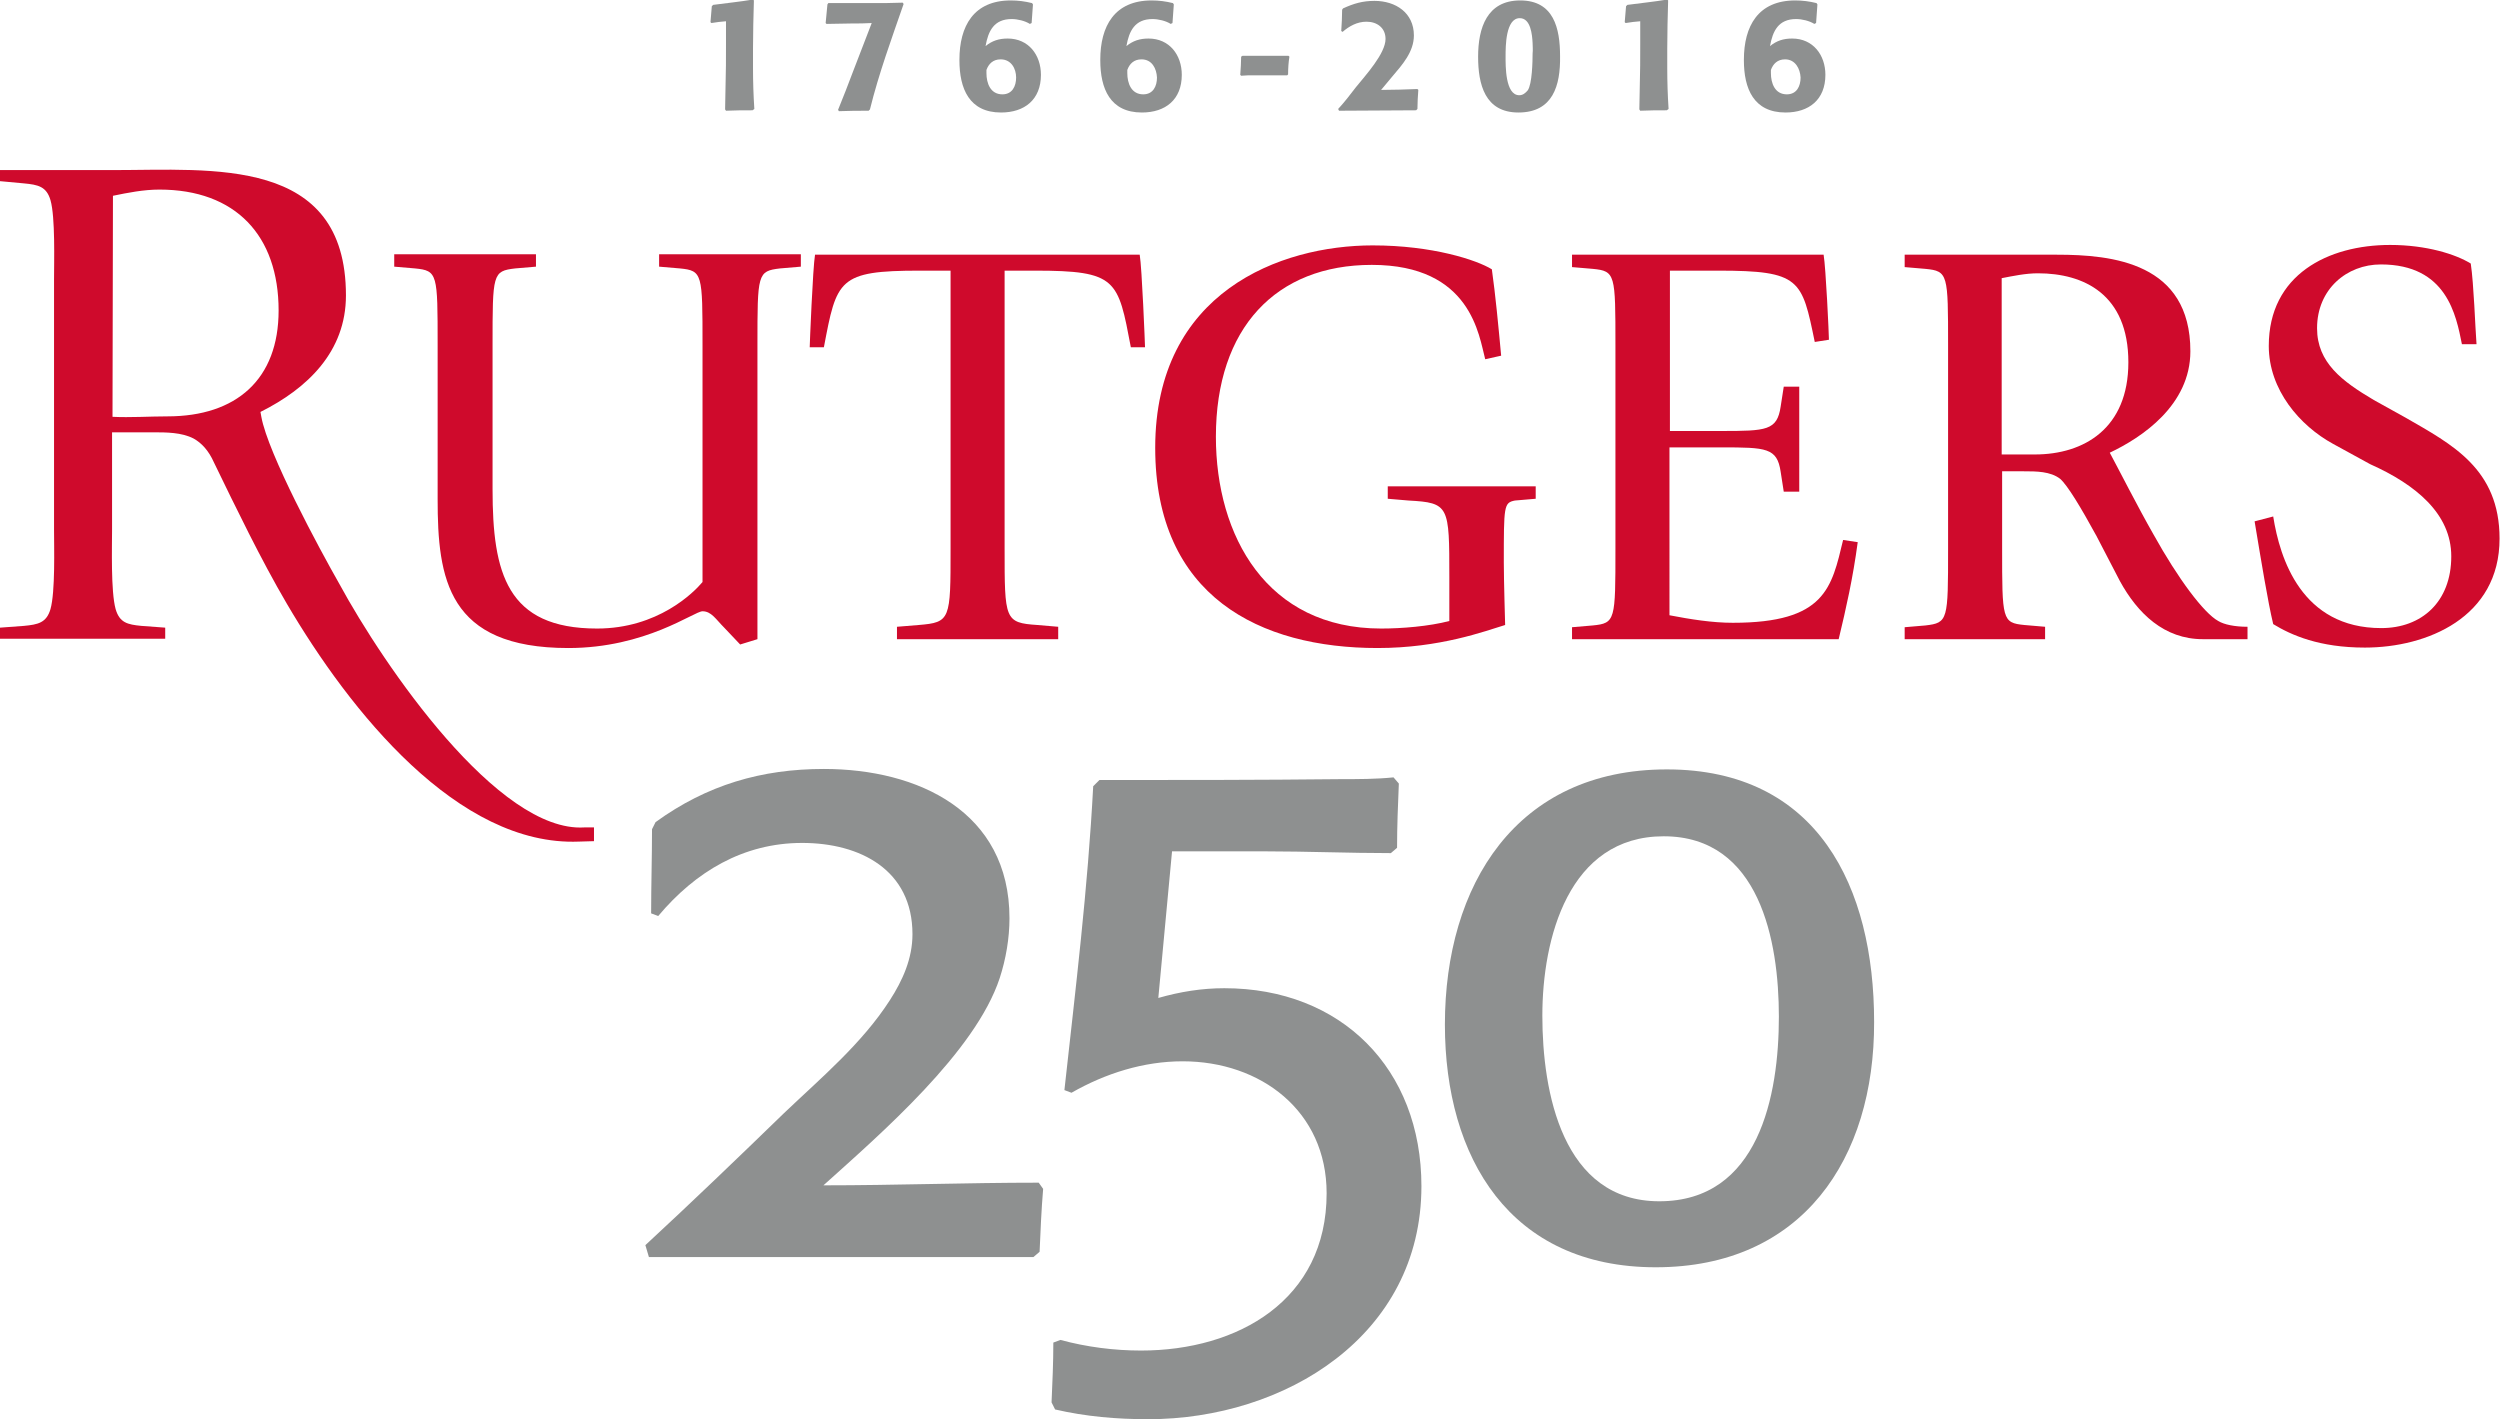 <?xml version="1.0" encoding="utf-8"?>
<!-- Generator: Adobe Illustrator 19.0.0, SVG Export Plug-In . SVG Version: 6.00 Build 0)  -->
<svg version="1.1" id="Layer_1" xmlns="http://www.w3.org/2000/svg" xmlns:xlink="http://www.w3.org/1999/xlink" x="0px" y="0px"
	 viewBox="0 0 564.4 320.4" style="enable-background:new 0 0 564.4 320.4;" xml:space="preserve">
<style type="text/css">
	.st0{fill:#8E9090;}
	.st1{fill-rule:evenodd;clip-rule:evenodd;fill:#CF0A2C;}
</style>
<g>
	<g>
		<path class="st0" d="M234.7,282.6l-1.4,1.2h-86.8l-0.8-2.7c10.6-9.8,21-19.8,31.3-29.8c8.4-8,17.6-15.7,23.9-25.5
			c2.9-4.5,5.1-9.4,5.1-14.9c0-14.5-11.8-20.6-24.9-20.6c-13.3,0-24.1,6.5-32.5,16.5l-1.6-0.6c0-6.3,0.2-12.7,0.2-19l0.8-1.6
			c11.6-8.4,23.9-12,38-12c21.2,0,41.9,9.6,41.9,33.7c0,4.5-0.8,9.2-2.2,13.5c-5.5,16.7-26.8,35.1-39.8,46.8
			c16.3,0,32.3-0.6,48.6-0.6l1,1.4C235.1,273.2,234.9,277.9,234.7,282.6z"/>
		<path class="st0" d="M259.2,320.4c-7.1,0-14.1-0.6-21-2.2l-0.8-1.6c0.2-4.5,0.4-9,0.4-13.5l1.6-0.6c5.9,1.6,12.1,2.4,18.2,2.4
			c21.9,0,41.9-11.4,41.9-35.5c0-18.6-14.9-29.8-32.5-29.8c-8.8,0-17.4,2.7-25.1,7.1l-1.6-0.6c2.5-22.7,5.3-45.6,6.5-68.6l1.4-1.4
			c18.2,0,36.2,0,54.5-0.2c3.9,0,8,0,11.9-0.4l1.2,1.4c-0.2,4.9-0.4,9.6-0.4,14.5l-1.4,1.2c-9.4,0-19-0.4-28.4-0.4h-21l-3.1,33.1
			c4.9-1.4,9.8-2.2,14.9-2.2c26.4,0,44.5,18.2,44.5,44.7C320.9,301.6,290,320.4,259.2,320.4z"/>
	</g>
	<g>
		<path class="st0" d="M373.8,286.1c-32.9,0-47.6-24.7-47.6-54.8c0-31.5,16.1-57.6,50.1-57.6c34.1,0,46.8,26.6,46.8,57
			C423.2,261.6,406.9,286.1,373.8,286.1z M375.6,188.8c-21.5,0-27.4,23.1-27.4,40.5c0,17.2,4.5,41.9,26.4,41.9
			c22.5,0,27-23.9,27-41.7C401.6,212.5,397.3,188.8,375.6,188.8z"/>
	</g>
	<g>
		<path class="st0" d="M169.9,24.9c-2,0-4,0-6,0.1l-0.2-0.3c0-1.8,0.1-3.6,0.1-5.3c0.1-3.1,0.1-6.2,0.1-9.4c0-1.7,0-3.5,0-5.2
			c-1.1,0.1-2.2,0.2-3.3,0.4l-0.2-0.2c0.1-1.2,0.2-2.4,0.3-3.6l0.3-0.3c3-0.4,6-0.7,9-1.2l0.2,0.2c-0.1,3.6-0.2,7.3-0.2,10.9v4.4
			c0,3.1,0.1,6.1,0.3,9.2L169.9,24.9z"/>
		<path class="st0" d="M196.4,24.7l-0.3,0.3c-2.2,0-4.4,0-6.7,0.1l-0.2-0.3c1.2-2.9,2.3-5.8,3.4-8.7c1.4-3.6,2.8-7.3,4.2-10.9
			c-1.5,0.1-3,0.1-4.5,0.1c-1.9,0-3.8,0.1-5.7,0.1l-0.2-0.2l0.4-4.2l0.2-0.3c2.2,0,4.3,0,6.4,0h3.3c2.4,0,4.8,0,7.1-0.1l0.2,0.3
			C201.3,8.7,198.4,16.6,196.4,24.7z"/>
	</g>
	<g>
		<path class="st0" d="M226,25.4c-7.2,0-9.4-5.4-9.4-11.8v-0.1c0-7.6,3.2-13.4,11.6-13.4c1.6,0,3.2,0.2,4.8,0.6l0.2,0.3
			c-0.1,1.4-0.2,2.8-0.3,4.2l-0.4,0.2c-1.1-0.7-2.8-1.1-4.1-1.1c-4,0-5.3,2.7-5.9,6.1c1.5-1.2,3-1.7,5-1.7c4.7,0,7.5,3.7,7.5,8.2
			C235,22.5,231.3,25.4,226,25.4z M225.9,13.4c-1.7,0-2.7,1-3.2,2.4c0,0.3,0,0.5,0,0.7c0,2.3,0.9,4.8,3.6,4.8c2.2,0,3.1-1.8,3.1-3.8
			C229.4,15.5,228.3,13.4,225.9,13.4z"/>
		<path class="st0" d="M257.8,25.4c-7.2,0-9.4-5.4-9.4-11.8v-0.1c0-7.6,3.2-13.4,11.6-13.4c1.6,0,3.2,0.2,4.8,0.6L265,1
			c-0.1,1.4-0.2,2.8-0.3,4.2l-0.4,0.2c-1.1-0.7-2.8-1.1-4.1-1.1c-4,0-5.3,2.7-5.9,6.1c1.5-1.2,3-1.7,5-1.7c4.7,0,7.5,3.7,7.5,8.2
			C266.8,22.5,263.1,25.4,257.8,25.4z M257.7,13.4c-1.7,0-2.7,1-3.2,2.4c0,0.3,0,0.5,0,0.7c0,2.3,0.9,4.8,3.6,4.8
			c2.2,0,3.1-1.8,3.1-3.8C261.1,15.5,260.1,13.4,257.7,13.4z"/>
		<path class="st0" d="M290.8,16.8l-0.2,0.2c-1.9,0-3.9,0-5.8,0h-1.6c-1,0-2,0-3,0.1l-0.2-0.2c0.1-1.4,0.2-2.8,0.2-4.1l0.3-0.2
			c3.5,0,6.9,0,10.4,0l0.2,0.2C290.9,14,290.8,15.4,290.8,16.8z"/>
	</g>
	<g>
		<path class="st0" d="M320,24.6l-0.3,0.3c-5.8,0-11.6,0.1-17.4,0.1l-0.2-0.4c1.4-1.5,2.7-3.2,4-4.9c2.1-2.6,6.7-7.6,6.7-10.9
			c0-2.5-1.9-3.9-4.3-3.9c-2.1,0-3.9,1-5.4,2.3l-0.3-0.2c0.1-1.6,0.2-3.2,0.2-4.8l0.2-0.3c2.4-1.1,4.4-1.7,7.1-1.7
			c4.8,0,8.9,2.7,8.9,7.8c0,3.7-2.6,6.6-4.9,9.3l-2.5,3c2.7,0,5.5-0.1,8.2-0.2l0.2,0.2C320.1,21.7,320,23.2,320,24.6z"/>
		<path class="st0" d="M342.8,25.4c-7.6,0-9.1-6.4-9.1-12.6c0-6.5,2-12.7,9.5-12.7c7.6,0,9,6.3,9,12.6
			C352.3,19.3,350.6,25.4,342.8,25.4z M346,9.7c-0.1-1.8-0.4-5.6-2.9-5.6c-3.2,0-3.2,6.4-3.2,8.6c0,2.1-0.1,8.8,3.1,8.8
			c0.8,0,1.4-0.5,1.9-1.1c1-1.4,1.1-6.6,1.1-8.3C346.1,11.2,346,10.5,346,9.7z"/>
	</g>
	<g>
		<path class="st0" d="M376.3,24.9c-2,0-4,0-6,0.1l-0.2-0.3c0-1.8,0.1-3.6,0.1-5.3c0.1-3.1,0.1-6.2,0.1-9.4c0-1.7,0-3.5,0-5.2
			c-1.1,0.1-2.2,0.2-3.3,0.4l-0.2-0.2c0.1-1.2,0.2-2.4,0.3-3.6l0.3-0.3c3-0.4,6-0.7,9-1.2l0.2,0.2c-0.1,3.6-0.2,7.3-0.2,10.9v4.4
			c0,3.1,0.1,6.1,0.3,9.2L376.3,24.9z"/>
		<path class="st0" d="M403.1,25.4c-7.2,0-9.4-5.4-9.4-11.8v-0.1c0-7.6,3.2-13.4,11.6-13.4c1.6,0,3.2,0.2,4.8,0.6l0.2,0.3
			c-0.1,1.4-0.2,2.8-0.3,4.2l-0.4,0.2c-1.1-0.7-2.8-1.1-4.1-1.1c-4,0-5.3,2.7-5.9,6.1c1.5-1.2,3-1.7,5-1.7c4.7,0,7.5,3.7,7.5,8.2
			C412.1,22.5,408.4,25.4,403.1,25.4z M403,13.4c-1.7,0-2.7,1-3.2,2.4c0,0.3,0,0.5,0,0.7c0,2.3,0.9,4.8,3.6,4.8
			c2.2,0,3.1-1.8,3.1-3.8C406.4,15.5,405.3,13.4,403,13.4z"/>
	</g>
</g>
<g>
	<path class="st1" d="M167.1,145.5l3.9-1.2V77.9c0-16.1,0-16.7,5.1-17.3l4.7-0.4v-2.8h-32v2.8l4.7,0.4c5.1,0.5,5.1,1.2,5.1,17.3
		v53.5c-2,2.4-10.1,10.5-23.8,10.5c-20.4,0-23.6-12.5-23.6-31.4V77.9c0-16.1,0-16.7,5.1-17.3l4.7-0.4v-2.8h-32v2.8l4.7,0.4
		c5.1,0.5,5.1,1.2,5.1,17.3v34.8c0,17.9,2.2,33.6,29.5,33.6c17.5,0,28.4-8.3,30.3-8.3c2,0,3,1.8,4.9,3.7L167.1,145.5z"/>
	<path class="st1" d="M202.4,144.3h36.5v-2.8l-4.7-0.4c-7.4-0.5-7.4-1.2-7.4-17.3V61.1h6.8c18.6,0,18.8,2,21.7,17.3h3.2
		c0-0.5-0.7-18.1-1.2-20.9h-73.3c-0.5,2.9-1.2,20.4-1.2,20.9h3.2c2.9-15.3,3.2-17.3,21.7-17.3h6.9v62.7c0,16.1,0,16.7-7.2,17.3
		l-4.9,0.4V144.3z"/>
	<path class="st1" d="M339.5,127c0-12.8,0-13.5,2.5-14l4.7-0.4v-2.8h-33.4v2.8l4.7,0.4c9.2,0.5,9.2,1.2,9.2,17.3v9.9
		c-4.6,1.2-10.7,1.7-15.4,1.7c-25.8,0-37.3-20.9-37.3-43.3c0-24.6,13.6-38.8,35.2-38.8c22.5,0,24.2,16.1,25.6,21.3l3.6-0.8
		c-0.6-6.5-1.3-13.9-2.1-19.5c-3.4-2.1-13.4-5.4-26.9-5.4c-20.8,0-49.1,10.5-49.1,45.7c0,33.6,23.7,45.2,50.2,45.2
		c14.1,0,24.2-3.8,28.8-5.2C339.8,141,339.5,130.9,339.5,127z"/>
	<path class="st1" d="M354.8,144.3h60.3c1.7-7.1,3.2-13.7,4.3-21.9l-3.3-0.5c-2.6,10.8-4,18.7-24.9,18.7c-4.7,0-9.6-0.8-14.3-1.7
		V101h11.7c10.2,0,12.6,0.1,13.4,5.5l0.7,4.5h3.5V87.3h-3.5l-0.7,4.5c-0.8,5.4-3.2,5.5-13.4,5.5H377V61.1h10.9
		c18.6,0,18.9,2,21.8,16.1l3.2-0.5c0-1.2-0.7-16.3-1.2-19.2h-56.8v2.8l4.7,0.4c5.1,0.5,5.1,1.2,5.1,17.3v45.9
		c0,16.1,0,16.8-5.1,17.3l-4.7,0.4V144.3z"/>
	<path class="st1" d="M429.8,144.3h31.9v-2.8l-4.7-0.4c-5-0.5-5-1.2-5-17.3v-17.4h4.9c2.8,0,6,0,8.2,1.7c1.7,1.5,4.7,6.5,8.2,12.9
		l5.3,10.2c4,7.3,10,13.1,18.7,13.1h10.1v-2.8c-2.9,0-5.3-0.5-6.6-1.3c-3.3-1.8-9.1-9.6-14.6-19.5c-3.6-6.3-7.9-14.8-9.9-18.5
		c7.2-3.4,18.2-10.7,18.2-22.9c0-20-17.6-21.8-30.1-21.8h-34.4v2.8l4.7,0.4c5.1,0.5,5.1,1.2,5.1,17.3v45.9c0,16.1,0,16.7-5.1,17.3
		l-4.7,0.4V144.3z M451.9,62.8c2.6-0.5,5.4-1.1,8.2-1.1c10.3,0,20.4,4.7,20.4,20.1c0,14.9-10,20.8-21.1,20.8h-7.5V62.8z"/>
	<path class="st1" d="M535.9,90.3c-7.1-4.2-12.8-8.4-12.8-16.2c0-8.8,6.7-14.4,14.4-14.4c14.9,0,17,11.5,18.3,18h3.3
		c-0.3-3.8-0.6-13.5-1.3-18.2c-3.4-2.1-10-4.2-18.2-4.2c-14,0-27.4,6.7-27.4,22.8c0,9.9,7,18,14.5,22.1l8.4,4.6
		c10.3,4.6,18.3,11.2,18.3,20.8c0,10.3-6.7,16.2-15.8,16.2c-18,0-22.9-15.7-24.4-25.2l-4.2,1.1c1.5,9,3,18.2,4.2,23.2
		c4.1,2.5,10.4,5.3,20.7,5.3c14,0,30.4-6.8,30.4-24.6c0-15.8-10.8-21.3-21.2-27.3L535.9,90.3z"/>
	<path class="st1" d="M59,94.1c1.5,8.3,13.1,29.8,17.6,37.7c10.1,18.6,35.9,56.2,55.3,55l2.2,0l0,3.1l-3.4,0.1
		c-27.3,1.1-51.7-29.4-66-53.8c-5.8-9.9-11.4-21.5-16.4-31.8c-1.2-2.7-2.8-4.4-4.6-5.4c-2.7-1.4-6.2-1.4-9.1-1.4c-1.7,0-6.7,0-9.3,0
		l0,21.9c0,4-0.3,14,0.8,18c0.9,3.1,2.7,3.5,5.8,3.8l5.4,0.4v2.5H0v-2.5l5.4-0.4c3.2-0.3,5.1-0.7,6-3.8c1.1-3.9,0.8-13.9,0.8-18
		V63.1c0-4,0.3-14.1-0.8-17.9c-0.9-3.1-2.8-3.5-6-3.8L0,40.9v-2.5l25.5,0c22.4,0,52.6-3.2,52.6,28.3c0,12.7-8.7,21-19.3,26.3
		C58.9,93.5,59,94.1,59,94.1z M25.4,94.1c4,0.2,8.4-0.1,12.4-0.1c15.6,0,25.1-8.4,25.1-23.9c0-16.9-9.7-27.3-26.9-27.3
		c-3.6,0-7.1,0.7-10.5,1.4L25.4,94.1z"/>
</g>
</svg>
